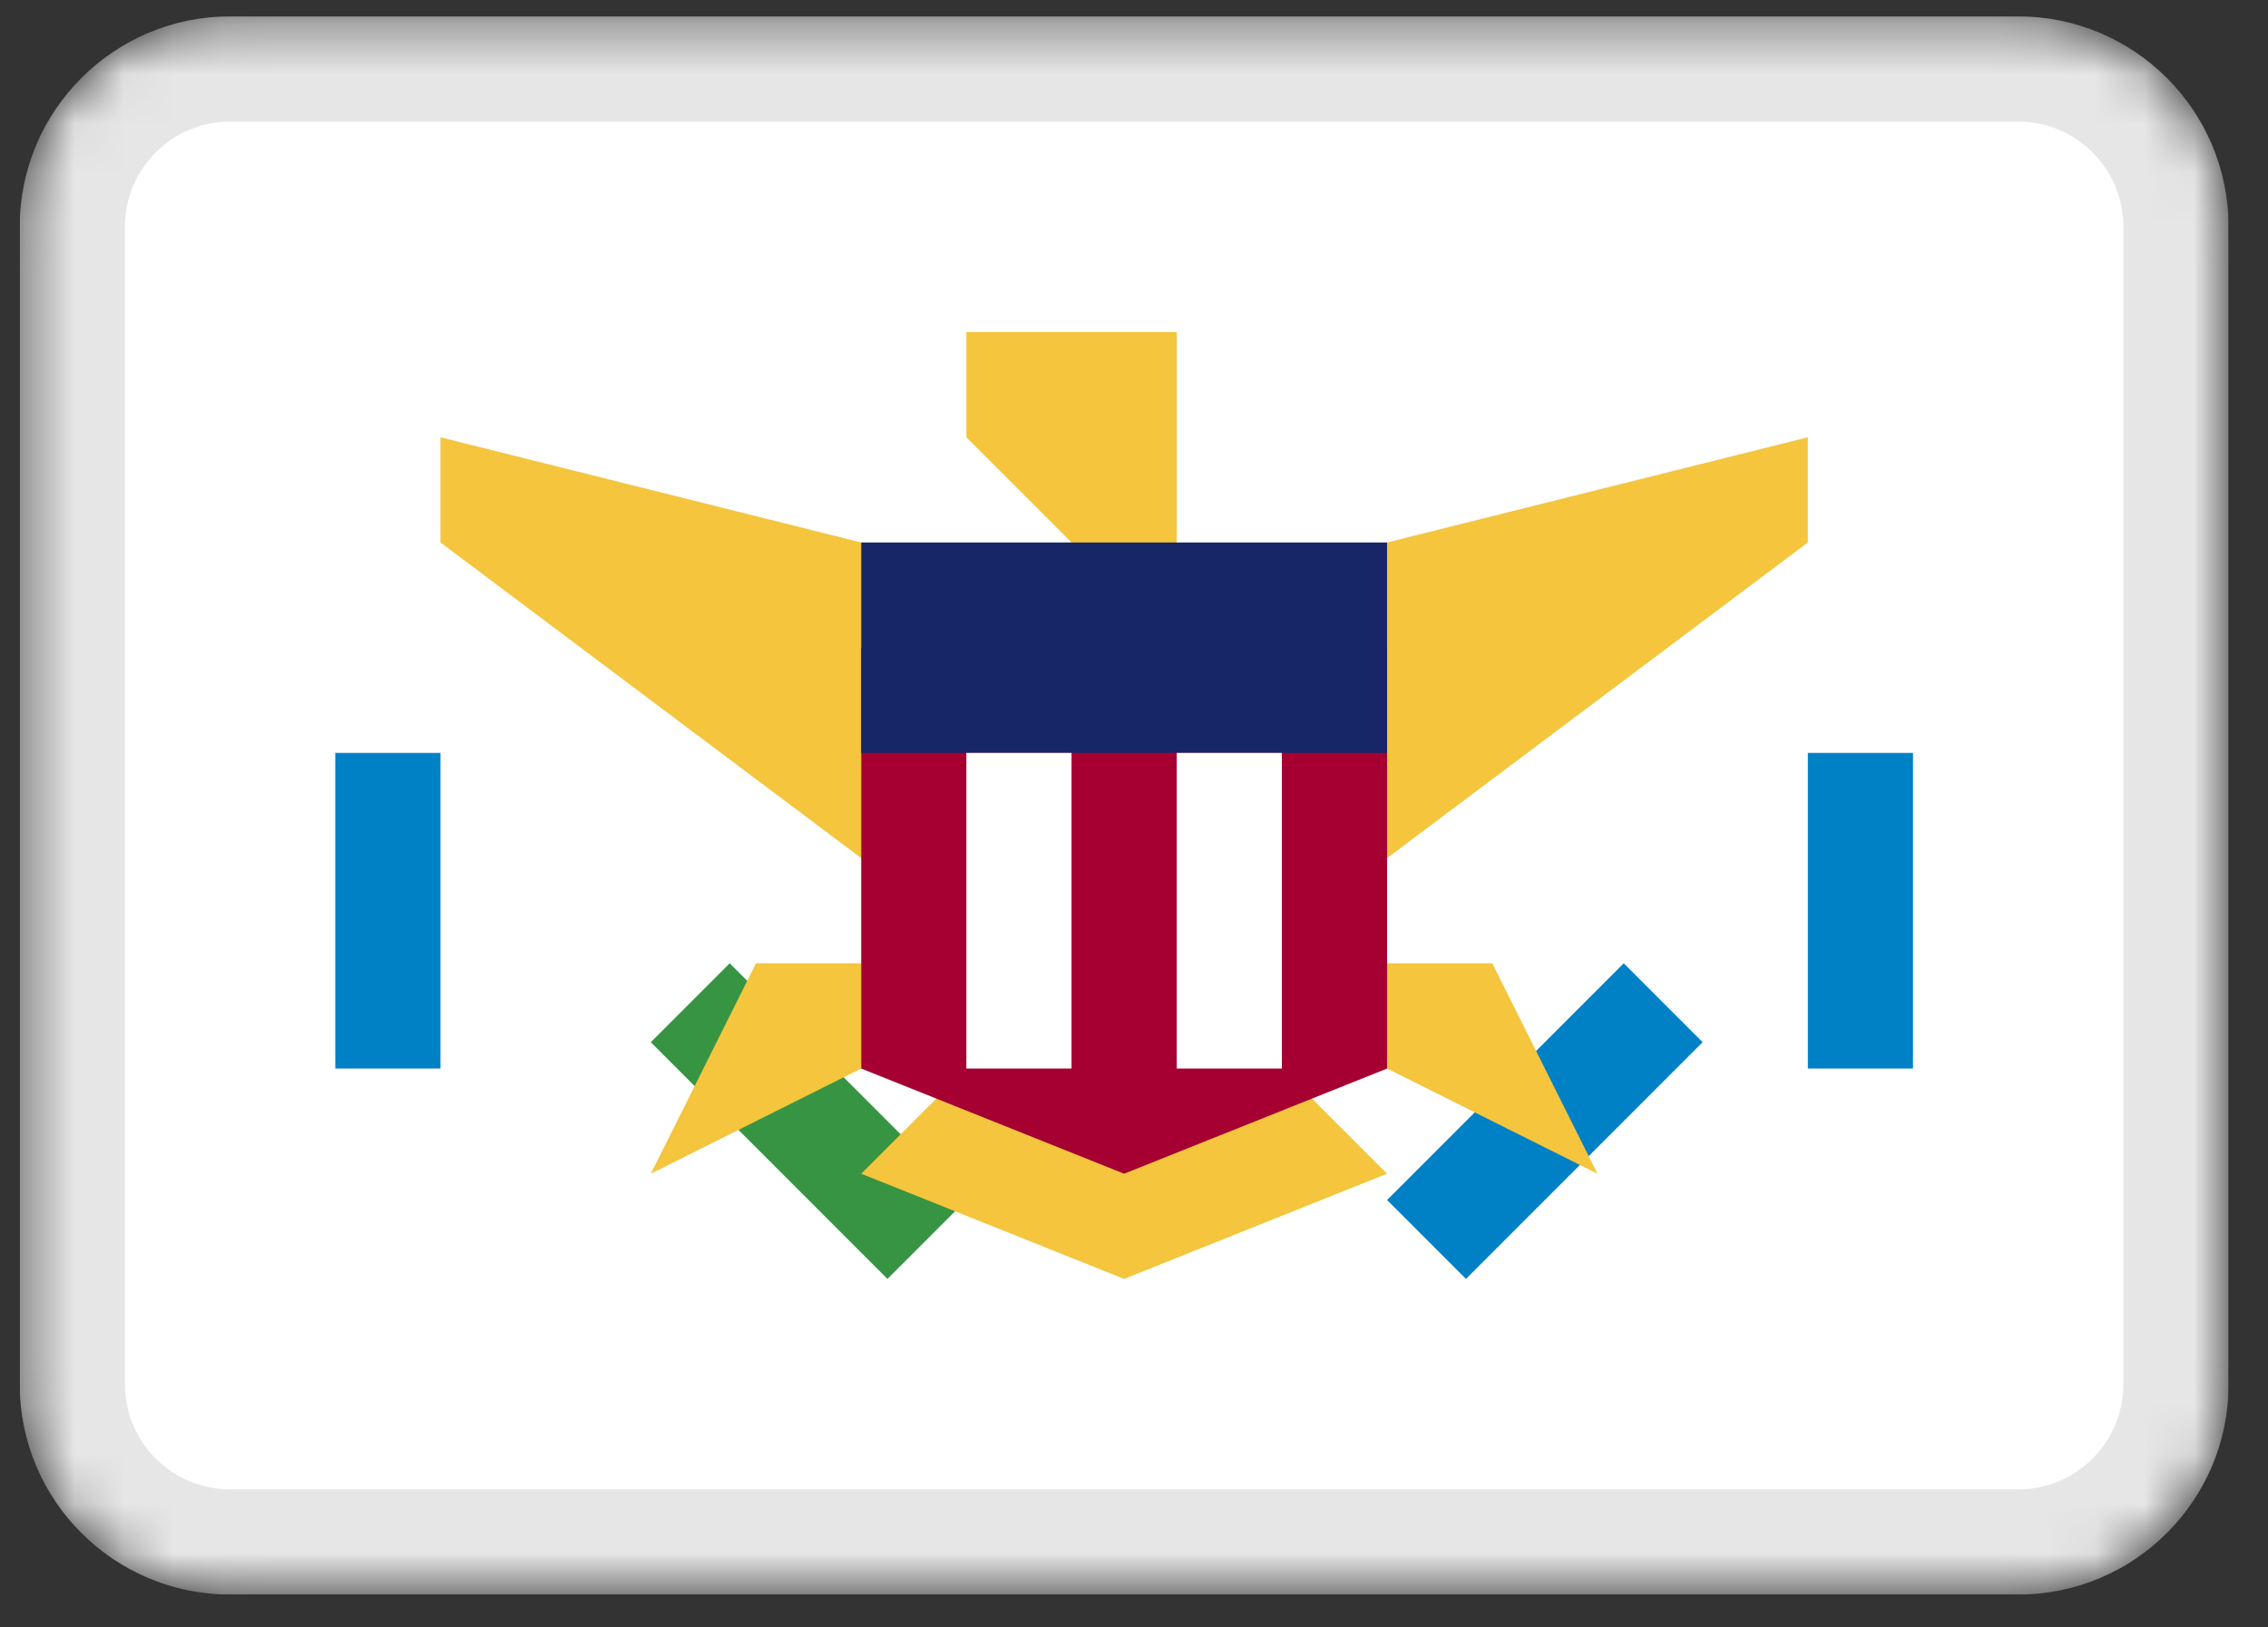 <svg width="46" height="33" viewBox="0 0 46 33" fill="none" xmlns="http://www.w3.org/2000/svg">
<rect x="0" y="0" width="46" height="33" fill="#333333" stroke="none"/>
<g clip-path="url(#clip0_3_13)">
<mask id="mask0_3_13" style="mask-type:alpha" maskUnits="userSpaceOnUse" x="0" y="0" width="46" height="33">
<path d="M40.933 0.333H4.667C2.31 0.333 0.4 2.244 0.4 4.6V28.067C0.4 30.423 2.31 32.333 4.667 32.333H40.933C43.29 32.333 45.2 30.423 45.2 28.067V4.6C45.2 2.244 43.29 0.333 40.933 0.333Z" fill="white"/>
</mask>
<g mask="url(#mask0_3_13)">
<path d="M40.933 0.333H4.667C2.31 0.333 0.4 2.244 0.4 4.6V28.067C0.4 30.423 2.31 32.333 4.667 32.333H40.933C43.29 32.333 45.2 30.423 45.2 28.067V4.6C45.2 2.244 43.29 0.333 40.933 0.333Z" fill="white"/>
<path fill-rule="evenodd" clip-rule="evenodd" d="M32.933 19.533L34.533 21.133L29.733 25.933L28.133 24.333L32.933 19.533Z" fill="#0081C6"/>
<path fill-rule="evenodd" clip-rule="evenodd" d="M14.8 19.533L13.2 21.133L18 25.933L19.6 24.333L14.8 19.533Z" fill="#369443"/>
<path fill-rule="evenodd" clip-rule="evenodd" d="M15.333 19.533H17.467V21.667L13.2 23.8L15.333 19.533Z" fill="#F4C53D"/>
<path fill-rule="evenodd" clip-rule="evenodd" d="M6.8 15.267H8.933V21.667H6.8V15.267ZM36.667 15.267H38.8V21.667H36.667V15.267Z" fill="#0081C6"/>
<path fill-rule="evenodd" clip-rule="evenodd" d="M23.867 8.867V6.733H19.6V8.867L21.733 11V15.267H23.867V8.867ZM8.933 8.867L17.467 11V17.4L8.933 11V8.867ZM36.667 8.867L28.133 11V17.4L36.667 11V8.867ZM17.467 23.8L22.8 25.933L28.133 23.8L26 21.667H19.6L17.467 23.8Z" fill="#F4C53D"/>
<path fill-rule="evenodd" clip-rule="evenodd" d="M17.467 13.133H28.133V21.667L22.8 23.8L17.467 21.667V13.133Z" fill="#A60032"/>
<path fill-rule="evenodd" clip-rule="evenodd" d="M17.467 11H28.133V15.267H17.467V11Z" fill="#162667"/>
<path fill-rule="evenodd" clip-rule="evenodd" d="M19.6 15.267H21.733V21.667H19.6V15.267ZM23.867 15.267H26V21.667H23.867V15.267Z" fill="white"/>
<path fill-rule="evenodd" clip-rule="evenodd" d="M30.267 19.533H28.133V21.667L32.4 23.8L30.267 19.533Z" fill="#F4C53D"/>
<path d="M40.933 1.4H4.667C2.899 1.4 1.467 2.833 1.467 4.6V28.067C1.467 29.834 2.899 31.267 4.667 31.267H40.933C42.701 31.267 44.133 29.834 44.133 28.067V4.6C44.133 2.833 42.701 1.4 40.933 1.4Z" stroke="black" stroke-opacity="0.1" stroke-width="2.133"/>
</g>
</g>
<defs>
<clipPath id="clip0_3_13">
<rect width="44.8" height="32" fill="white" transform="translate(0.4 0.333)"/>
</clipPath>
</defs>
</svg>
